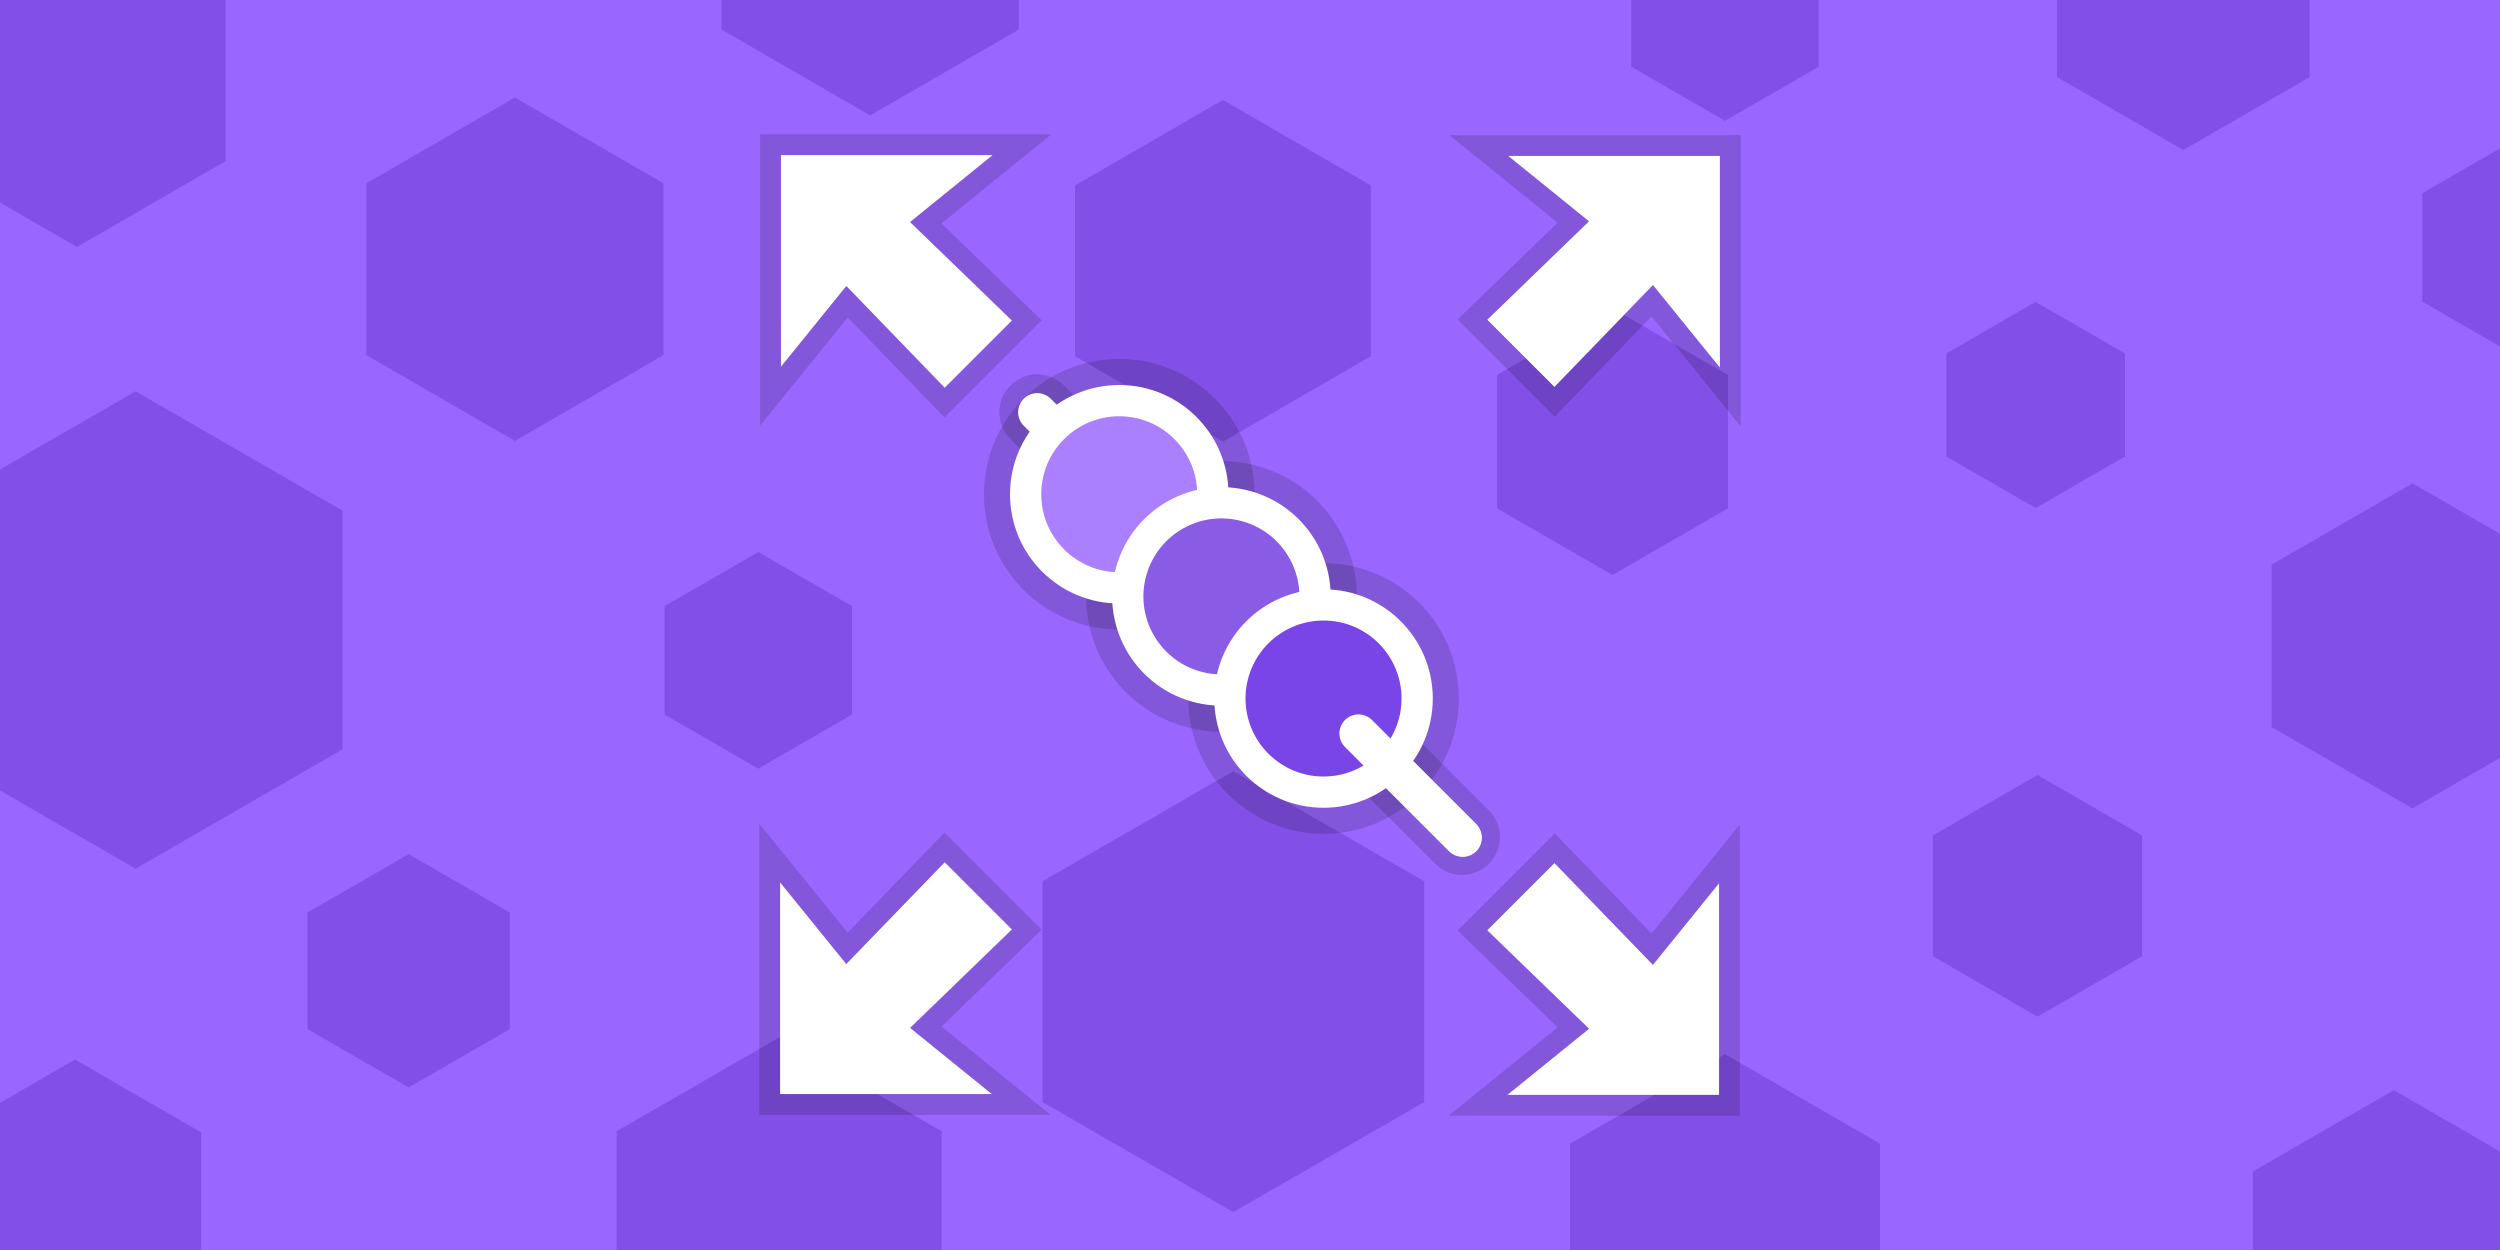 <svg version="1.1" xmlns="http://www.w3.org/2000/svg" xmlns:xlink="http://www.w3.org/1999/xlink" width="600" height="300" viewBox="17.199,54.723,600,300"><g transform="translate(17.199,54.723)"><g data-paper-data="{&quot;isPaintingLayer&quot;:true}" fill-rule="nonzero" stroke-linecap="butt" stroke-linejoin="miter" stroke-miterlimit="10" stroke-dasharray="" stroke-dashoffset="0" style="mix-blend-mode: normal"><g stroke="none" stroke-width="1"><path d="M0,300v-300h600v300z" fill="#9966ff"/><path d="M296,185.1l45.8,26.4v53l-45.8,26.4l-45.8,-26.4v-53z" fill="#8250e6"/><path d="M387,74l27.7,16v32l-27.7,16l-27.7,-16v-32z" fill="#8250e6"/><path d="M579,116l33.8,19.5v39l-33.8,19.5l-33.8,-19.5v-39z" fill="#8250e6"/><path d="M32.543,93.909l49.649,28.644v57.287l-49.649,28.644l-49.649,-28.644v-57.287z" fill="#8250e6"/><path d="M123.574,23.401l35.667,20.605v41.209l-35.667,20.605l-35.667,-20.605v-41.209z" fill="#8250e6"/><path d="M181.988,132.483l22.5,13v26l-22.5,13l-22.5,-13v-26z" fill="#8250e6"/><path d="M489,186l25.1,14.5v29l-25.1,14.5l-25.1,-14.5v-29z" fill="#8250e6"/><path d="M187,249l39,22.5v45l-39,22.5l-39,-22.5v-45z" fill="#8250e6"/><path d="M524,-34l30.3,17.5v35l-30.3,17.5l-30.3,-17.5v-35z" fill="#8250e6"/><path d="M98.075,204.994l24.263,13.998v27.995l-24.263,13.998l-24.263,-13.998v-27.995z" fill="#8250e6"/><path d="M414,253l37.2,21.5v43l-37.2,21.5l-37.2,-21.5v-43z" fill="#8250e6"/><path d="M414,-23l22.5,13v26l-22.5,13l-22.5,-13v-26z" fill="#8250e6"/><path d="M488.56,72.456l21.438,12.368v24.736l-21.438,12.368l-21.438,-12.368v-24.736z" fill="#8250e6"/><path d="M18.468,-23.146l35.667,20.605v41.209l-35.667,20.605l-35.667,-20.605v-41.209z" fill="#8250e6"/><path d="M574.496,261.646l33.8,19.5v39l-33.8,19.5l-33.8,-19.5v-39z" fill="#8250e6"/><path d="M17.994,254.288l30.3,17.5v35l-30.3,17.5l-30.3,-17.5v-35z" fill="#8250e6"/><path d="M293.5,24l35.5,20.5v41l-35.5,20.5l-35.5,-20.5v-41z" fill="#8250e6"/><path d="M208.837,-54.723l35.667,20.605v41.209l-35.667,20.605l-35.667,-20.605v-41.209z" fill="#8250e6"/><path d="M603.849,33.384l22.5,13v26l-22.5,13l-22.5,-13v-26z" fill="#8250e6"/></g><g><path d="M187.426,37.226h50.791l-19.808,16.064l24.446,23.639l-16.124,16.124l-23.615,-24.42l-15.689,19.383z" fill="none" stroke-opacity="0.149" stroke="#000000" stroke-width="10"/><path d="M187.426,37.226h50.791l-19.808,16.064l24.446,23.639l-16.124,16.124l-23.615,-24.42l-15.689,19.383z" fill="#ffffff" stroke="none" stroke-width="1"/><path d="M412.774,37.426v50.791l-16.064,-19.808l-23.639,24.446l-16.124,-16.124l24.42,-23.615l-19.383,-15.689z" fill="none" stroke-opacity="0.149" stroke="#000000" stroke-width="10"/><path d="M412.774,37.426v50.791l-16.064,-19.808l-23.639,24.446l-16.124,-16.124l24.42,-23.615l-19.383,-15.689z" fill="#ffffff" stroke="none" stroke-width="1"/><path d="M373.071,207.147l23.627,24.433l15.877,-19.596v50.791h-50.791l19.596,-15.877l-24.433,-23.627z" fill="none" stroke-opacity="0.149" stroke="#000000" stroke-width="10"/><path d="M373.071,207.147l23.627,24.433l15.877,-19.596v50.791h-50.791l19.596,-15.877l-24.433,-23.627z" fill="#ffffff" stroke="none" stroke-width="1"/><path d="M242.854,223.071l-24.433,23.627l19.596,15.877h-50.791v-50.791l15.877,19.596l23.627,-24.433z" fill="none" stroke-opacity="0.149" stroke="#000000" stroke-width="10"/><path d="M242.854,223.071l-24.433,23.627l19.596,15.877h-50.791v-50.791l15.877,19.596l23.627,-24.433z" fill="#ffffff" stroke="none" stroke-width="1"/><path d="M350.9,204.985c-1.045,0 -2.09,-0.399 -2.888,-1.195l-101.965,-101.968c-1.594,-1.594 -1.594,-4.183 0,-5.777c1.594,-1.594 4.183,-1.594 5.777,0l101.965,101.965c1.594,1.594 1.594,4.183 0,5.777c-0.799,0.795 -1.844,1.198 -2.888,1.198z" fill="none" stroke-opacity="0.149" stroke="#000000" stroke-width="10"/><path d="M291.09,118.62c0,12.409 -10.06,22.469 -22.469,22.469c-12.409,0 -22.469,-10.06 -22.469,-22.469c0,-12.409 10.06,-22.469 22.469,-22.469c12.409,0 22.469,10.06 22.469,22.469z" fill="none" stroke-opacity="0.149" stroke="#000000" stroke-width="20"/><path d="M287.976,165.006c-12.077,-2.852 -19.556,-14.954 -16.704,-27.031c2.852,-12.077 14.954,-19.556 27.031,-16.704c12.077,2.852 19.556,14.954 16.704,27.031c-2.852,12.077 -14.954,19.556 -27.031,16.704z" fill="none" stroke-opacity="0.149" stroke="#000000" stroke-width="20"/><path d="M340.118,167.644c0,12.409 -10.063,22.472 -22.472,22.472c-12.409,0 -22.469,-10.063 -22.469,-22.472c0,-12.409 10.06,-22.469 22.469,-22.469c12.409,0 22.472,10.063 22.472,22.469z" fill="none" stroke-opacity="0.149" stroke="#000000" stroke-width="20"/><path d="M350.9,204.985c-1.045,0 -2.09,-0.399 -2.888,-1.195l-101.965,-101.968c-1.594,-1.594 -1.594,-4.183 0,-5.777c1.594,-1.594 4.183,-1.594 5.777,0l101.965,101.965c1.594,1.594 1.594,4.183 0,5.777c-0.799,0.795 -1.844,1.198 -2.888,1.198z" fill="#ffffff" stroke="#ffffff" stroke-width="1"/><path d="M291.09,118.62c0,12.409 -10.06,22.469 -22.469,22.469c-12.409,0 -22.469,-10.06 -22.469,-22.469c0,-12.409 10.06,-22.469 22.469,-22.469c12.409,0 22.469,10.06 22.469,22.469z" fill="#aa80ff" stroke="#ffffff" stroke-width="7.5"/><path d="M287.976,165.006c-12.077,-2.852 -19.556,-14.954 -16.704,-27.031c2.852,-12.077 14.954,-19.556 27.031,-16.704c12.077,2.852 19.556,14.954 16.704,27.031c-2.852,12.077 -14.954,19.556 -27.031,16.704z" fill="#8a5ce6" stroke="#ffffff" stroke-width="7.5"/><path d="M340.118,167.644c0,12.409 -10.063,22.472 -22.472,22.472c-12.409,0 -22.469,-10.063 -22.469,-22.472c0,-12.409 10.06,-22.469 22.469,-22.469c12.409,0 22.472,10.063 22.472,22.469z" fill="#7a45e6" stroke="#ffffff" stroke-width="7.5"/><path d="M351.065,205.151c-1.045,0 -2.09,-0.399 -2.888,-1.195l-25.024,-25.025c-1.597,-1.594 -1.597,-4.183 0,-5.777c1.597,-1.594 4.18,-1.594 5.777,0l25.025,25.025c1.594,1.594 1.594,4.183 0,5.777c-0.799,0.792 -1.844,1.195 -2.888,1.195z" fill="#ffffff" stroke="#ffffff" stroke-width="1"/></g></g></g></svg><!--rotationCenter:317.199055:204.722935-->